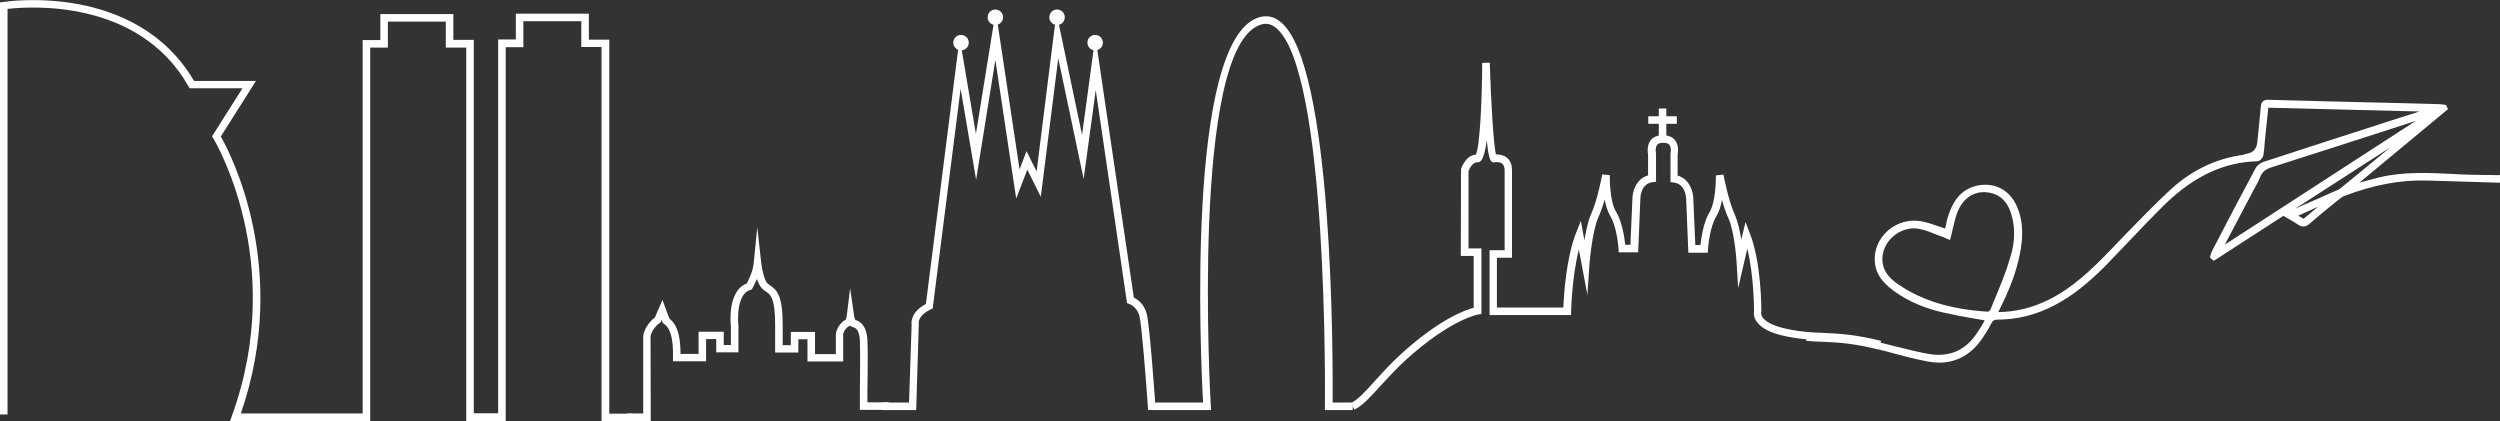 <?xml version="1.0" encoding="utf-8"?>
<!-- Generator: Adobe Illustrator 28.3.0, SVG Export Plug-In . SVG Version: 6.00 Build 0)  -->
<svg version="1.1" id="Capa_2_00000090254074429501470800000001729246102567197830_"
	 xmlns="http://www.w3.org/2000/svg" xmlns:xlink="http://www.w3.org/1999/xlink" x="0px" y="0px" viewBox="0 0 1260.1 212.2"
	 style="enable-background:new 0 0 1260.1 212.2;" xml:space="preserve">
<rect x="0" y="0" width="1260.1" height="212.2" fill="#333333" stroke="none"/>
<style type="text/css">
	.st0{fill:#FFFFFF;}
</style>
<g id="Capa_1-2">
	<g>
		<path class="st0" d="M1259,88.3c-2.2-0.1-4.3-0.1-6.5-0.1c-4.6-0.1-9.4-0.1-14.1-0.4l-1.7-0.1c-12.4-0.6-25.3-1.3-37.8,1.8
			c-3.1,0.8-6.2,1.6-9.5,2.5l-0.1,0l44.6-37l-1-2.1l-1.4-0.2c-0.7-0.1-1.4-0.2-2.1-0.2l-26.9-0.7c-19.7-0.5-39.3-0.9-59-1.5
			c-3.2-0.1-3.8,1.5-4,3.8c-0.4,5.1-1,10.2-1.5,15.2l-0.2,2.3c-0.4,3.6-2.3,5.6-5.9,6c-0.2,0-0.3,0.1-0.5,0.1L1131,78
			c-13.8,1.8-26.2,7.7-36.9,17.5c-8.2,7.6-16.1,15.8-23.8,23.7c-2.2,2.3-4.5,4.7-6.7,7c-9.4,9.7-18.9,18.9-31,24.9
			c-8.3,4.1-16.7,6.1-25.4,6.2l0.8-1.6c5.3-10.6,8.3-18.9,10-27.2c1.5-7.4,2.4-16.2-1.6-24.9c-3.7-8.1-11.4-11.9-20-10
			c-8.9,2-12.4,9.2-14.2,14.6c-0.7,1.9-1.1,3.9-1.5,5.8c-0.1,0.4-0.2,0.8-0.3,1.2c-1-0.3-2-0.7-2.9-1c-2.8-1-5.8-2-8.8-2.6
			c-6.2-1.2-12.4,0.5-17.2,4.7c-4.6,4.1-7,9.8-6.5,15.7c0.5,7.3,5.5,11.7,10.2,15.1c6.6,4.7,14.4,8.1,23.7,10.3
			c5.2,1.2,10.4,2.2,15.8,3.1c1.9,0.3,3.8,0.7,5.7,1c-0.2,0.3-0.4,0.6-0.6,1c-1,1.7-2,3.5-3.2,5.2c-5.8,8.9-14,12.5-24.5,10.7
			c-4.1-0.7-8.2-1.7-12.2-2.7c-1.6-0.4-3.3-0.8-4.9-1.2c-2.4-0.6-4.8-1.2-7.2-1.8l0-0.1c-13.2-3.3-21.1-3.7-28.7-4
			c-2.5-0.1-5-0.2-7.5-0.5c-0.4,1.2-0.8,2.5-1.3,3.7c3,0.3,5.8,0.4,8.7,0.5c7.4,0.3,15,0.7,27.9,3.9l0-0.1c1.3,0.4,2.6,0.7,3.9,1
			c6.8,1.9,13.8,3.8,20.7,5.1c2,0.4,4,0.6,5.9,0.6c9,0,16.5-4.3,22-12.6c1.4-2.1,3-4.6,4.3-7.2c0.7-1.4,1.5-1.9,3.2-1.9
			c9.8,0,19.4-2.4,28.4-7.1c8.9-4.6,17.2-11.1,26.8-20.9c3.7-3.8,7.3-7.6,10.9-11.4c5.9-6.2,12.1-12.7,18.3-18.8
			c14.7-14.2,29.8-21.2,46.4-21.6c1.3,0,2.9-1.7,3.1-2.9c0.3-1.8,0.5-3.6,0.6-5.3c0.1-0.8,0.1-1.6,0.2-2.4c0.4-3.8,0.8-7.6,1.2-11.5
			l0.5-4.9l76.2,1.9l-14.1,4.5c-21.5,6.9-43,13.9-64.5,20.9c-1.6,0.5-3.3,1.9-4,3.2c-6.7,12.5-13.4,25.2-19.8,37.6l-2.1,4
			c-0.3,0.6-0.5,1.3-0.7,1.9c-0.1,0.3-0.2,0.5-0.2,0.8l-0.2,0.7l1.9,1.7l35.1-22.7l1,0.6c0.8,0.5,1.6,0.9,2.3,1.3
			c1.5,0.9,2.8,1.6,4.1,2.5c2,1.4,3.7,1.3,5.7-0.3c4.3-3.8,8.9-7.5,13.3-11.1l1.4-1.1c1-0.8,1.9-1.5,2.9-1.9
			c14.9-5.7,28.6-8.2,41.8-7.8l36.7,1.1v-3.9L1259,88.3L1259,88.3z M1005.7,150.1c-0.8,2-1.7,4.1-2.5,6.1c-0.1,0.3-1,0.9-1.3,0.9
			l0,0c-18.8-1.2-33.1-5.6-45-13.7c-5.5-3.7-8-7.6-8.1-12.4c-0.1-4.5,1.9-8.9,5.6-12c3-2.5,6.6-3.9,10.3-3.9c1,0,1.9,0.1,2.8,0.3
			c2.8,0.5,5.5,1.6,8.2,2.7c1.2,0.5,2.3,0.9,3.5,1.3c0.6,0.2,1.1,0.5,1.6,0.7c0.3,0.2,0.6,0.3,0.9,0.4l1.2,0.5l0.3-1.2
			c0.4-1.4,0.7-2.8,1-4.2c0.7-2.8,1.3-5.5,2.2-8.1c3-8,9.2-11.9,16.8-10.3c5.1,1.1,8.5,4.4,10.4,10.2c2.3,7.2,2.1,14.7-0.4,22.5
			C1011.2,136.9,1008.4,143.6,1005.7,150.1L1005.7,150.1z M1121.4,123.3l13.7-26c0.4-0.8,0.8-1.6,1.3-2.4c1-1.8,2-3.6,2.8-5.6
			c1-2.6,2.7-4,5.8-5c19.1-6.1,38.2-12.2,57.3-18.4l15.4-5L1121.4,123.3L1121.4,123.3z M1161.1,110.3l-2.7-1.6l10-4.5L1161.1,110.3
			L1161.1,110.3z M1179.8,94.8c-0.8,0.7-1.9,1.2-3,1.6l-0.3,0.1c-3.8,1.7-7.7,3.4-11.5,5.1c-2.8,1.2-5.6,2.4-8.3,3.7l48.1-31
			l-1.7,1.4C1195.3,82.1,1187.6,88.5,1179.8,94.8L1179.8,94.8z"/>
		<g>
			<path class="st0" d="M328,212.2h-11.8v-3.8h8v-38.9c0-0.4,0.6-5.4,5.9-9.5l3.8-8.8l3.5,9.4c2.2,1.8,5.6,5.1,5.6,17.8h9.1v-11.2
				h12.7v6.7h3.6v-9.4c-0.1-0.5-2-17.9,8-21.6c0.9-1.7,3.2-6.4,3.5-10.3l1.8-18.1l2,18.1c0.4,3.5,1.7,9.1,3.3,10.4
				c0.4,0.3,0.8,0.6,1.1,0.8c3.6,2.4,6.4,5.3,6.4,19.9v10.3h4.1v-6.7h12.2v11.2h10.5v-9.8c0-0.3,0.3-4.9,5-7.6l0,0
				c-0.1,0,0.3-0.5,0.5-1.9l1.7-13.9l2,13.8c0.1,0.8,0.4,1.8,0.6,2.2c1.5,0.3,5.6,2,6.1,9.8c0.4,6.5,0,25.9,0,26.8v4.9h10.8v3.8
				h-14.6v-8.8c0-0.2,0.3-20.1,0-26.5c-0.3-5.8-2.9-6.2-3.1-6.3c-0.7-0.1-1.3-0.4-1.8-0.9c-0.1,0.1-0.3,0.2-0.4,0.2
				c-2.9,1.6-3.1,4.3-3.1,4.4v13.5h-18v-11.2h-4.6v6.7h-11.7v-14.1c0-13.6-2.5-15.3-4.7-16.7c-0.5-0.3-1-0.7-1.5-1.1
				c-1.3-1.1-2.3-3.1-3-5.2c-1.1,2.6-2.1,4.5-2.2,4.6l-0.4,0.7l-0.7,0.2c-6.5,1.9-6.5,13.7-6,18.1v13.4H361v-6.7h-5.1v11.2h-16.7
				l0-1.9c0.3-13.2-2.9-15.6-4.2-16.7l-0.9-0.7l-0.6-1.5l-0.5,1.1l-0.4,0.3c-4.2,3.1-4.7,6.8-4.7,6.9L328,212.2L328,212.2z
				 M430.8,161.4L430.8,161.4L430.8,161.4z"/>
			<path class="st0" d="M681.8,206.7h-14l0-1.9c0-1.7,2-171-25.1-191.1c-2.3-1.7-4.6-2.1-7.2-1.3c-35.7,11.3-25.3,190.4-25.2,192.3
				l0.1,2h-29.6v-3.8h25.6c-1.2-21.1-8.8-182.4,28-194.1c3.8-1.2,7.4-0.6,10.6,1.9c27.3,20.3,26.8,172.3,26.7,192.2h10.2
				L681.8,206.7L681.8,206.7z"/>
			<path class="st0" d="M318.5,212.2h-15.3V23.7H293V10.7h-29.2v13.1h-8.9v188.5h-19.9V24h-10.3V10.9h-29.2V24h-8.9v188.2H116
				l0.9-2.6c28.2-77.9-9.1-139.3-9.4-139.9l-0.6-1l15.3-24.2H95.6l-0.6-1C69.7-1.1,13.9,3.3,3.8,4.5v204.4H0V1.2L1.6,1
				C2.3,0.9,68.3-9.5,97.8,40.8H129l-17.7,28c4.8,8.4,35.3,66.7,10.1,139.6h61.4V20.2h8.9V7.1h36.8v13h10.3v188.2h12.3V19.9h8.9V6.9
				h36.8v13.1h10.3v188.5h11.5L318.5,212.2L318.5,212.2z"/>
			<g>
				<path class="st0" d="M682.6,206.5l-1.6-3.4c3.4-1.6,7.2-5.8,12.1-11.2c3.7-4.1,7.9-8.7,12.9-13.3c19.3-17.6,32.4-22.3,36.8-23.5
					v-26.1h-6.5l0.1-43.7c0.1-0.3,2.1-6.9,7.5-7.4c1.9-3.6,3.1-26,3.2-46.2l3.8-0.1c0.6,19.7,1.9,41.4,3.1,46.2
					c1.6,0,3.9,0.3,5.7,1.8c1.6,1.4,2.4,3.5,2.4,6.1v44.2h-7.6v25.1H788c0.2-6,1.4-24.9,6.4-37.6l2.4-6.1l1.8,9.8
					c0.8-4.7,1.8-9.7,3.3-13c3.3-7.2,5.7-20,5.7-20.2l3.8,0.4c0,0.1-0.3,12.9,3.2,18.5c3.1,5.1,4.2,13.1,4.6,16.6h2.6l1-23.2
					c0-3.4,1.7-10,7.9-11.8V77.9c-0.2-1-0.7-4.5,1.2-7.1c0.8-1.1,2.4-2.4,5.4-2.6h1.6c3.1,0.2,4.7,1.5,5.5,2.6
					c1.9,2.6,1.4,6.1,1.2,7.1v10.6c6.2,1.8,7.9,8.4,7.9,11.8l1,23.2h2.6c0.4-3.6,1.5-11.6,4.6-16.6c2.9-4.7,3.2-15,3.2-18.5l3.8-0.4
					c0,0.1,2.4,12.9,5.7,20.2c1.5,3.4,2.6,8.2,3.3,12.6l2.1-8.9l2.2,5.7c5.9,14.9,5.8,38.5,5.8,39.5l-0.1,0.5l0,0
					c0,0-0.2,0.9,0.6,2.2c1,1.5,3.9,4.3,12.9,6.1c7.2,1.5,12.5,1.7,18.2,1.9c7.6,0.4,15.4,0.7,28.7,4l-0.9,3.7
					c-12.9-3.2-20.5-3.6-27.9-3.9c-5.8-0.3-11.2-0.5-18.7-2c-8.1-1.6-13.3-4.3-15.5-8c-1.3-2.1-1.1-4-1-4.7c0-1.9-0.1-18.3-3.4-31.5
					l-4.6,19.8l-0.8-13.1c0-0.1-0.9-15.2-4.2-22.3c-1.2-2.6-2.3-5.9-3.2-9c-0.5,3-1.4,6-2.8,8.2c-3.5,5.7-4.2,16.5-4.2,16.6
					l-0.1,1.8h-9.8l-1.1-26.9c0-0.4-0.1-7.7-6.2-8.5l-1.7-0.2l0-14.5c0.2-0.7,0.4-2.9-0.5-4.2c-0.5-0.7-1.3-1-2.5-1.1h-1.4
					c-1.1,0.1-1.9,0.4-2.4,1.1c-0.9,1.2-0.7,3.5-0.5,4.1l0,0.4v14l-1.7,0.2c-6.2,0.8-6.2,8.1-6.2,8.4l-1.1,27h-9.8l-0.1-1.8
					c0-0.1-0.7-10.9-4.2-16.6c-1.3-2.2-2.2-5.2-2.8-8.2c-0.9,3.2-2,6.4-3.2,9c-3.2,7.2-4.5,24.1-4.5,24.2l-1,14.8l-4.3-22.8
					c-3.5,13.9-3.9,30.9-3.9,31.1l0,1.9h-41.1v-32.7h7.6V85.9c0-1.5-0.4-2.6-1.1-3.3c-1.2-1.1-3.3-0.9-4-0.8l-0.8,0.1l-0.8-0.6
					c-0.4-0.4-1.4-1.2-2.3-10.6c-1.5,11.1-3.5,11.1-4.7,11.1c-2.7,0-4.1,3.5-4.5,4.4v39h6.5v33.1l-1.6,0.2
					c-0.1,0-13.9,2.4-36.5,22.9c-4.9,4.5-9,9-12.7,13C690.7,200.1,686.7,204.6,682.6,206.5L682.6,206.5z"/>
				<g>
					<rect x="836.1" y="54.7" class="st0" width="3.8" height="15.5"/>
					<rect x="830.8" y="58.6" class="st0" width="14.4" height="3.8"/>
				</g>
			</g>
			<g>
				<path class="st0" d="M461.8,206.7h-17.2v-3.8h13.6l1.3-39.2c-0.2-1.4-0.4-6.4,7.2-10.5l17-134.2l8.2,48.5l10-61.9l12,79.8
					l3.5-9.2l5.1,10.2l10-79.9l12.9,61.5l6.7-49.5l19.4,131.5c1.8,0.9,5.2,3.1,6.5,8.2c1.6,6.1,4.4,46.5,4.5,48.2l-3.8,0.3
					c-1-14.4-3.2-42.9-4.4-47.5c-1.3-4.8-5-5.9-5.1-6l-1.1-0.4l-0.2-1.2L552.3,45.4l-6.1,44.8l-12.8-60.8l-8.8,69.8l-6.8-13.7
					l-5.6,14.6l-10.5-69.9l-9.7,60.4l-7.8-45.9l-14.1,110.8l-0.9,0.4c-6.8,3.3-6.1,6.9-6.1,7l0,0.5L461.8,206.7L461.8,206.7z"/>
				<circle class="st0" cx="501.7" cy="8.7" r="3.9"/>
				<circle class="st0" cx="484.4" cy="21.5" r="3.9"/>
				<circle class="st0" cx="552" cy="21.5" r="3.9"/>
				<circle class="st0" cx="532.8" cy="8.7" r="3.9"/>
			</g>
		</g>
	</g>
</g>
</svg>
